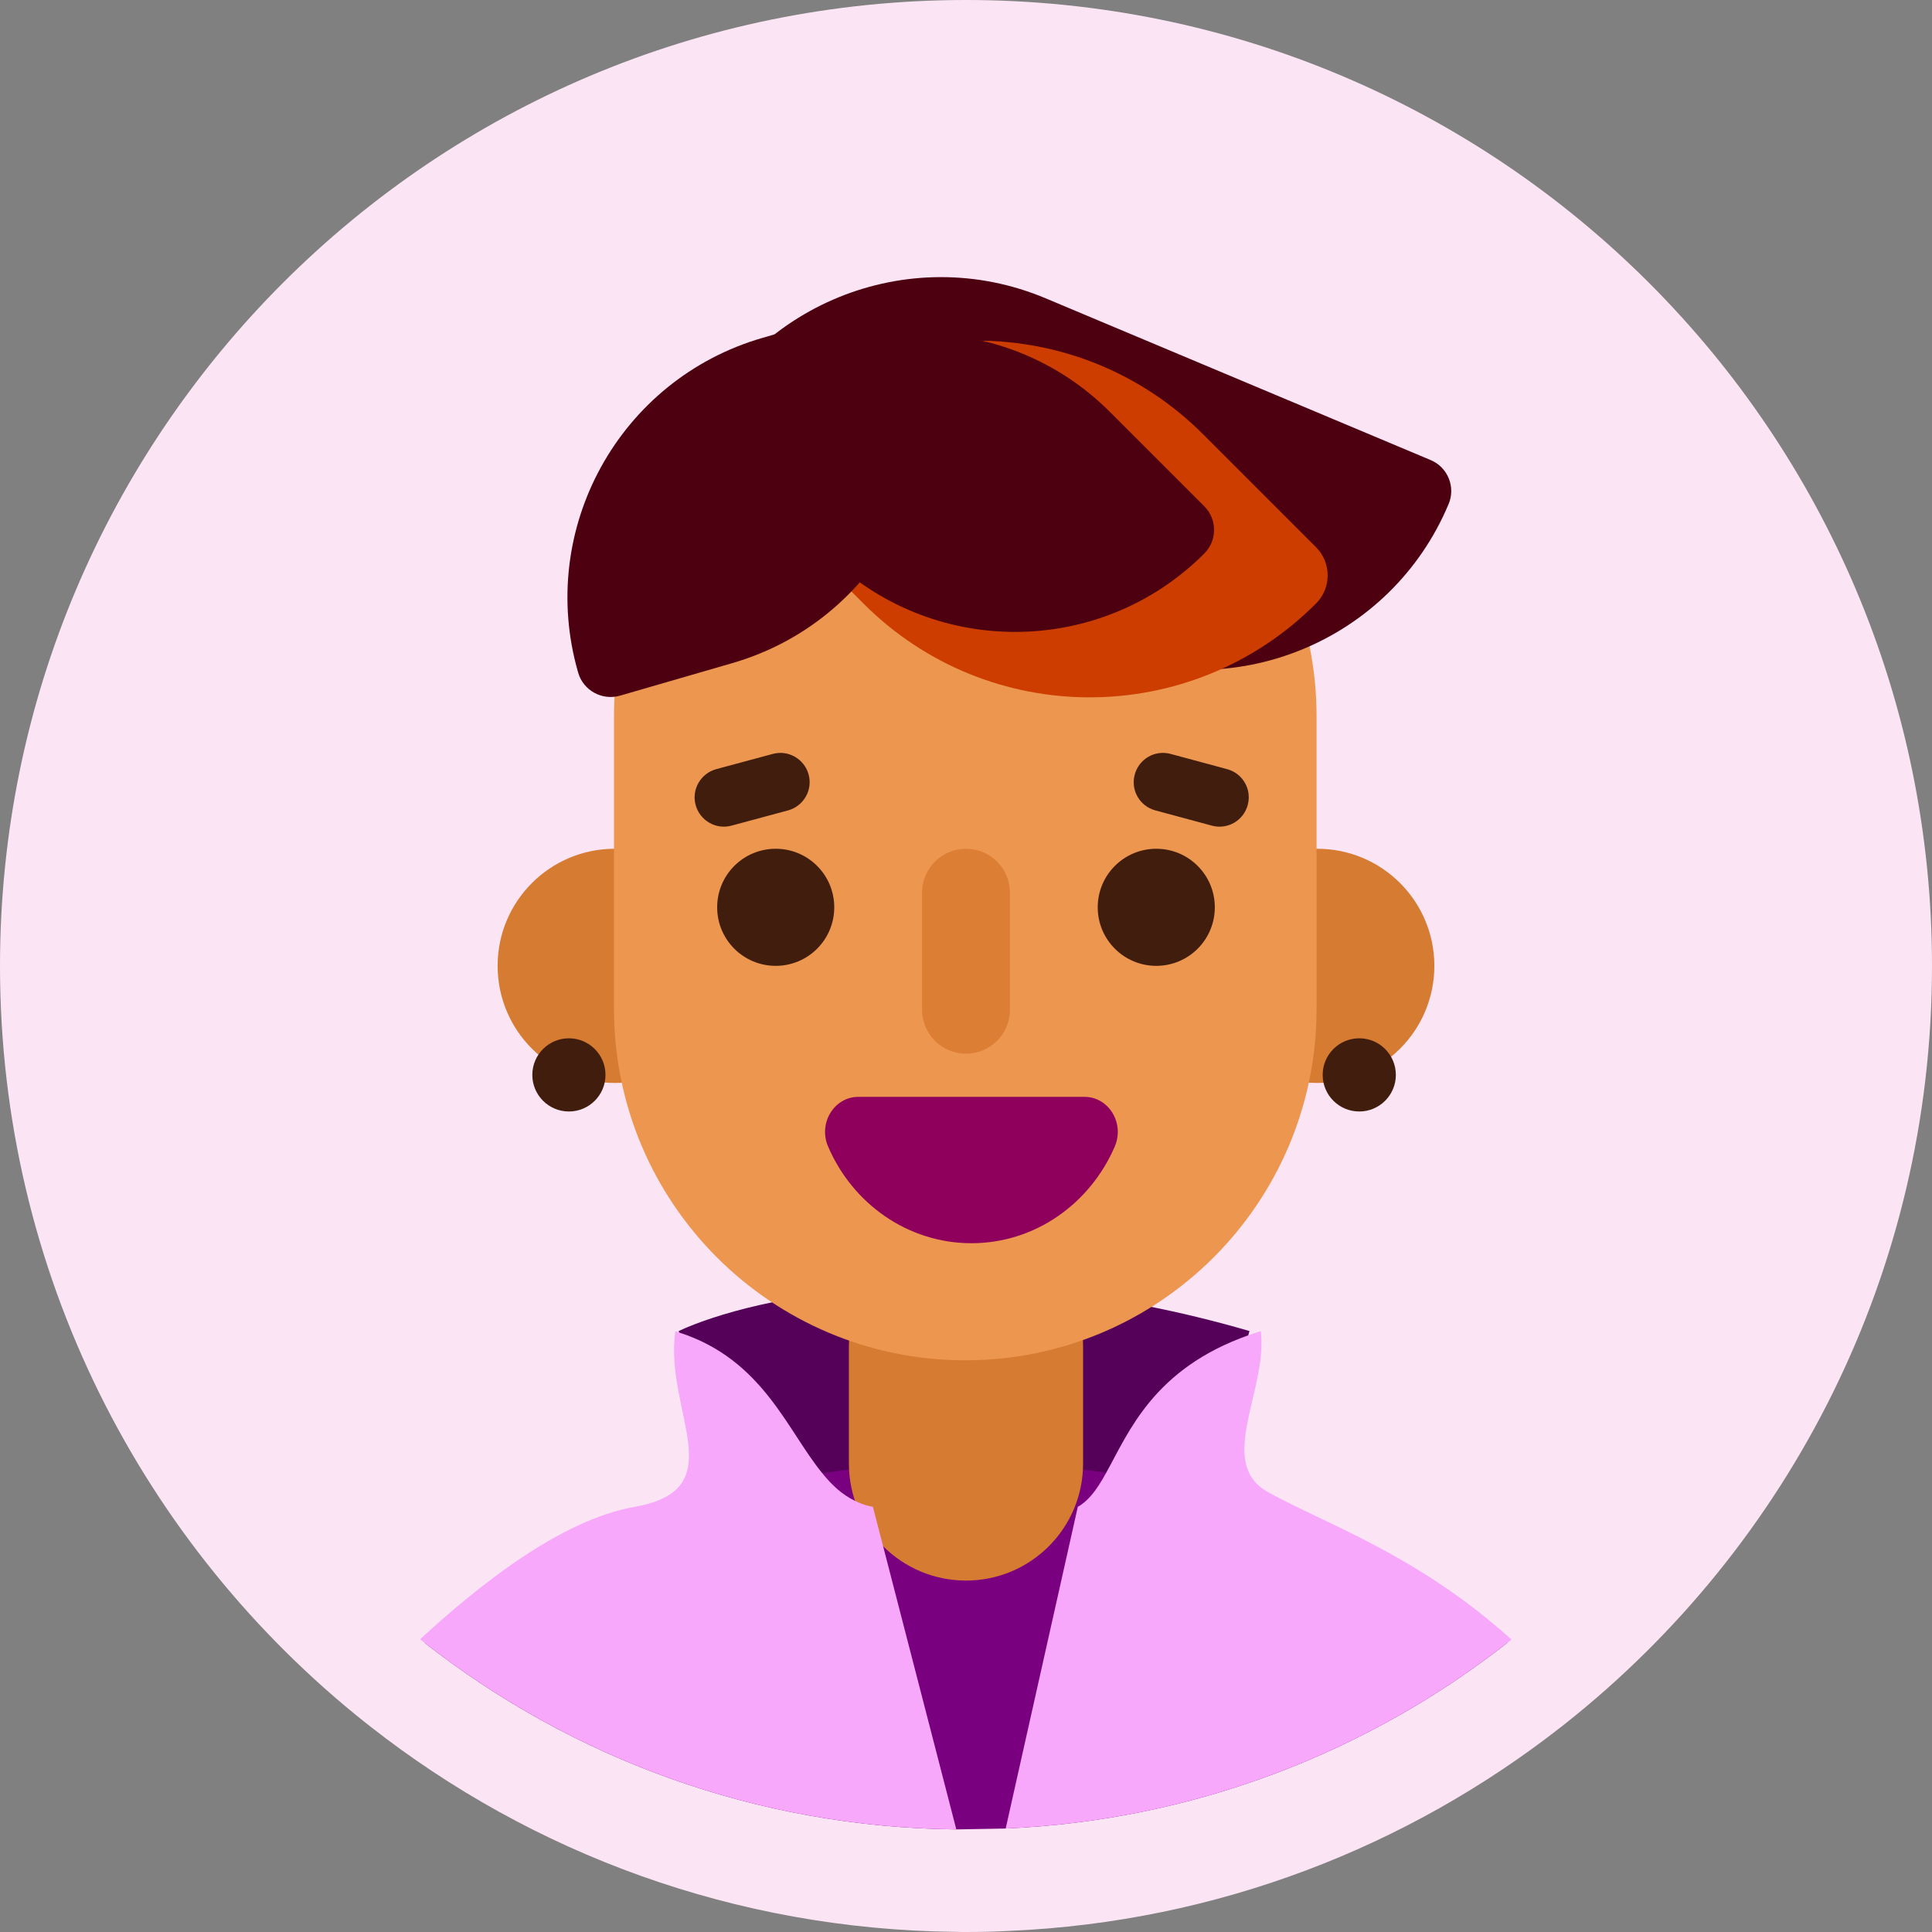 <svg width="88" height="88" viewBox="0 0 88 88" fill="none" xmlns="http://www.w3.org/2000/svg">
<rect x="0" y="0" width="88" height="88" fill="#808080" stroke="none"/>
<path d="M88 44C88 57.97 81.488 70.422 71.331 78.481C71.258 78.54 71.192 78.591 71.126 78.643C64.137 84.121 55.447 87.538 45.987 87.949C45.327 87.985 44.667 88 44 88C43.839 88 43.677 88 43.516 87.993C33.477 87.89 24.237 84.414 16.881 78.65C16.808 78.591 16.727 78.525 16.647 78.467C6.505 70.407 0 57.963 0 44C0 19.697 19.697 0 44 0C68.303 0 88 19.697 88 44Z" fill="#FBE5F4"/>
<path d="M56.912 60.627C44.112 56.893 34.245 59.073 30.912 60.627L33.245 68.627L54.912 67.96L56.912 60.627Z" fill="#550059"/>
<path d="M45.806 83.287C54.406 82.913 62.306 79.807 68.659 74.827C64.579 71.68 59.866 69.32 54.739 67.967H54.732C53.312 67.593 51.866 67.293 50.386 67.08C50.032 67.027 49.679 66.98 49.326 66.94C47.799 66.76 46.239 66.667 44.666 66.667H43.332C41.752 66.667 40.199 66.76 38.672 66.94C38.266 66.987 37.859 67.04 37.452 67.1C35.966 67.327 34.499 67.633 33.072 68.02H33.066C28.019 69.38 23.372 71.72 19.346 74.833C26.032 80.073 34.432 83.233 43.559 83.327L45.806 83.287Z" fill="#79007F"/>
<path d="M59.999 49.327C62.946 49.327 65.333 46.94 65.333 43.993C65.333 41.047 62.946 38.66 59.999 38.66C57.053 38.66 54.666 41.047 54.666 43.993C54.666 46.94 57.053 49.327 59.999 49.327Z" fill="#D67B32"/>
<path d="M27.999 49.327C30.946 49.327 33.333 46.94 33.333 43.993C33.333 41.047 30.946 38.66 27.999 38.66C25.053 38.66 22.666 41.047 22.666 43.993C22.666 46.94 25.053 49.327 27.999 49.327Z" fill="#D67B32"/>
<path d="M43.999 55.993C46.946 55.993 49.333 58.38 49.333 61.327V66.66C49.333 69.607 46.946 71.993 43.999 71.993C41.053 71.993 38.666 69.607 38.666 66.66V61.327C38.666 58.38 41.053 55.993 43.999 55.993Z" fill="#D67B32"/>
<path d="M43.967 16.627C52.8 16.627 59.967 23.793 59.967 32.627V45.96C59.967 54.793 52.8 61.96 43.967 61.96C35.133 61.96 27.967 54.793 27.967 45.96V32.627C27.967 23.793 35.133 16.627 43.967 16.627Z" fill="#ED9650"/>
<path d="M39.1 49.96H49.394C50.507 49.96 51.234 51.167 50.774 52.227C49.654 54.82 47.154 56.627 44.247 56.627C41.34 56.627 38.834 54.82 37.72 52.227C37.26 51.167 37.987 49.96 39.1 49.96Z" fill="#8F005D"/>
<path d="M43.832 47.327V39.327" stroke="#401D0C" stroke-width="0.5"/>
<path d="M35.333 43.993C36.806 43.993 37.999 42.8 37.999 41.327C37.999 39.853 36.806 38.66 35.333 38.66C33.859 38.66 32.666 39.853 32.666 41.327C32.666 42.8 33.859 43.993 35.333 43.993Z" fill="#401D0C"/>
<path d="M61.913 50.627C62.833 50.627 63.579 49.88 63.579 48.96C63.579 48.039 62.833 47.293 61.913 47.293C60.992 47.293 60.246 48.039 60.246 48.96C60.246 49.88 60.992 50.627 61.913 50.627Z" fill="#401D0C"/>
<path d="M25.913 50.627C26.833 50.627 27.579 49.88 27.579 48.96C27.579 48.039 26.833 47.293 25.913 47.293C24.992 47.293 24.246 48.039 24.246 48.96C24.246 49.88 24.992 50.627 25.913 50.627Z" fill="#401D0C"/>
<path d="M52.667 43.993C54.14 43.993 55.333 42.8 55.333 41.327C55.333 39.853 54.14 38.66 52.667 38.66C51.193 38.66 50 39.853 50 41.327C50 42.8 51.193 43.993 52.667 43.993Z" fill="#401D0C"/>
<path d="M44 38.66C45.107 38.66 46 39.553 46 40.66V45.993C46 47.1 45.107 47.993 44 47.993C42.893 47.993 42 47.1 42 45.993V40.66C42 39.553 42.893 38.66 44 38.66Z" fill="#DC7E33"/>
<path d="M56.832 36.667C56.639 37.38 55.912 37.8 55.199 37.607L52.626 36.913C51.912 36.72 51.492 35.993 51.686 35.28C51.879 34.567 52.606 34.147 53.319 34.34L55.892 35.033C56.606 35.227 57.026 35.953 56.832 36.667Z" fill="#401D0C"/>
<path d="M36.832 35.28C37.025 35.993 36.599 36.72 35.892 36.913L33.319 37.607C32.605 37.8 31.879 37.373 31.685 36.667C31.492 35.953 31.919 35.227 32.625 35.033L35.199 34.34C35.912 34.147 36.639 34.573 36.832 35.28Z" fill="#401D0C"/>
<path d="M31.506 20.167C34.139 13.9 41.359 10.953 47.626 13.587L65.159 20.953C65.946 21.28 66.313 22.187 65.979 22.967C63.346 29.233 56.126 32.18 49.859 29.547L32.326 22.18C31.539 21.853 31.173 20.947 31.506 20.167Z" fill="#4D0010"/>
<path d="M34.199 19.787C39.892 14.093 49.119 14.093 54.806 19.787L59.939 24.92C60.652 25.633 60.652 26.787 59.939 27.493C54.246 33.187 45.019 33.187 39.332 27.493L34.199 22.36C33.486 21.647 33.486 20.493 34.199 19.787Z" fill="#CD3D00"/>
<path d="M33.32 18.767C38.08 14.007 45.8 14.007 50.56 18.767L54.853 23.06C55.447 23.653 55.447 24.62 54.853 25.213C50.093 29.973 42.373 29.973 37.613 25.213L33.32 20.92C32.727 20.327 32.727 19.36 33.32 18.767Z" fill="#4D0010"/>
<path d="M41.753 14.96C43.639 21.493 39.88 28.32 33.346 30.207L28.239 31.687C27.426 31.92 26.566 31.453 26.333 30.633C24.446 24.1 28.206 17.273 34.739 15.387L39.846 13.907C40.66 13.673 41.52 14.14 41.753 14.96Z" fill="#4D0010"/>
<path d="M43.559 83.327C34.433 83.233 26.033 80.073 19.346 74.833C19.279 74.78 19.206 74.72 19.133 74.667C21.826 72.187 25.546 69.227 28.913 68.633C33.446 67.833 30.246 64.3 30.759 60.633C30.819 60.653 30.873 60.667 30.933 60.693C34.753 61.927 35.846 65.147 37.453 67.1C37.886 67.64 38.359 68.08 38.94 68.36H38.946C39.006 68.393 39.066 68.42 39.133 68.447C39.326 68.533 39.533 68.593 39.759 68.633L40.226 70.433L43.559 83.327Z" fill="#F7A8FA"/>
<path d="M68.847 74.68C68.78 74.733 68.72 74.78 68.66 74.827C62.307 79.807 54.407 82.913 45.807 83.287L49.093 68.633C49.32 68.507 49.513 68.333 49.7 68.12C49.947 67.833 50.167 67.48 50.387 67.08C51.42 65.22 52.54 62.353 56.86 60.82C57.04 60.753 57.233 60.693 57.427 60.633C57.76 63.3 55.36 66.633 57.76 67.967C60.313 69.387 64.553 70.8 68.847 74.68Z" fill="#F7A8FA"/>
</svg>
